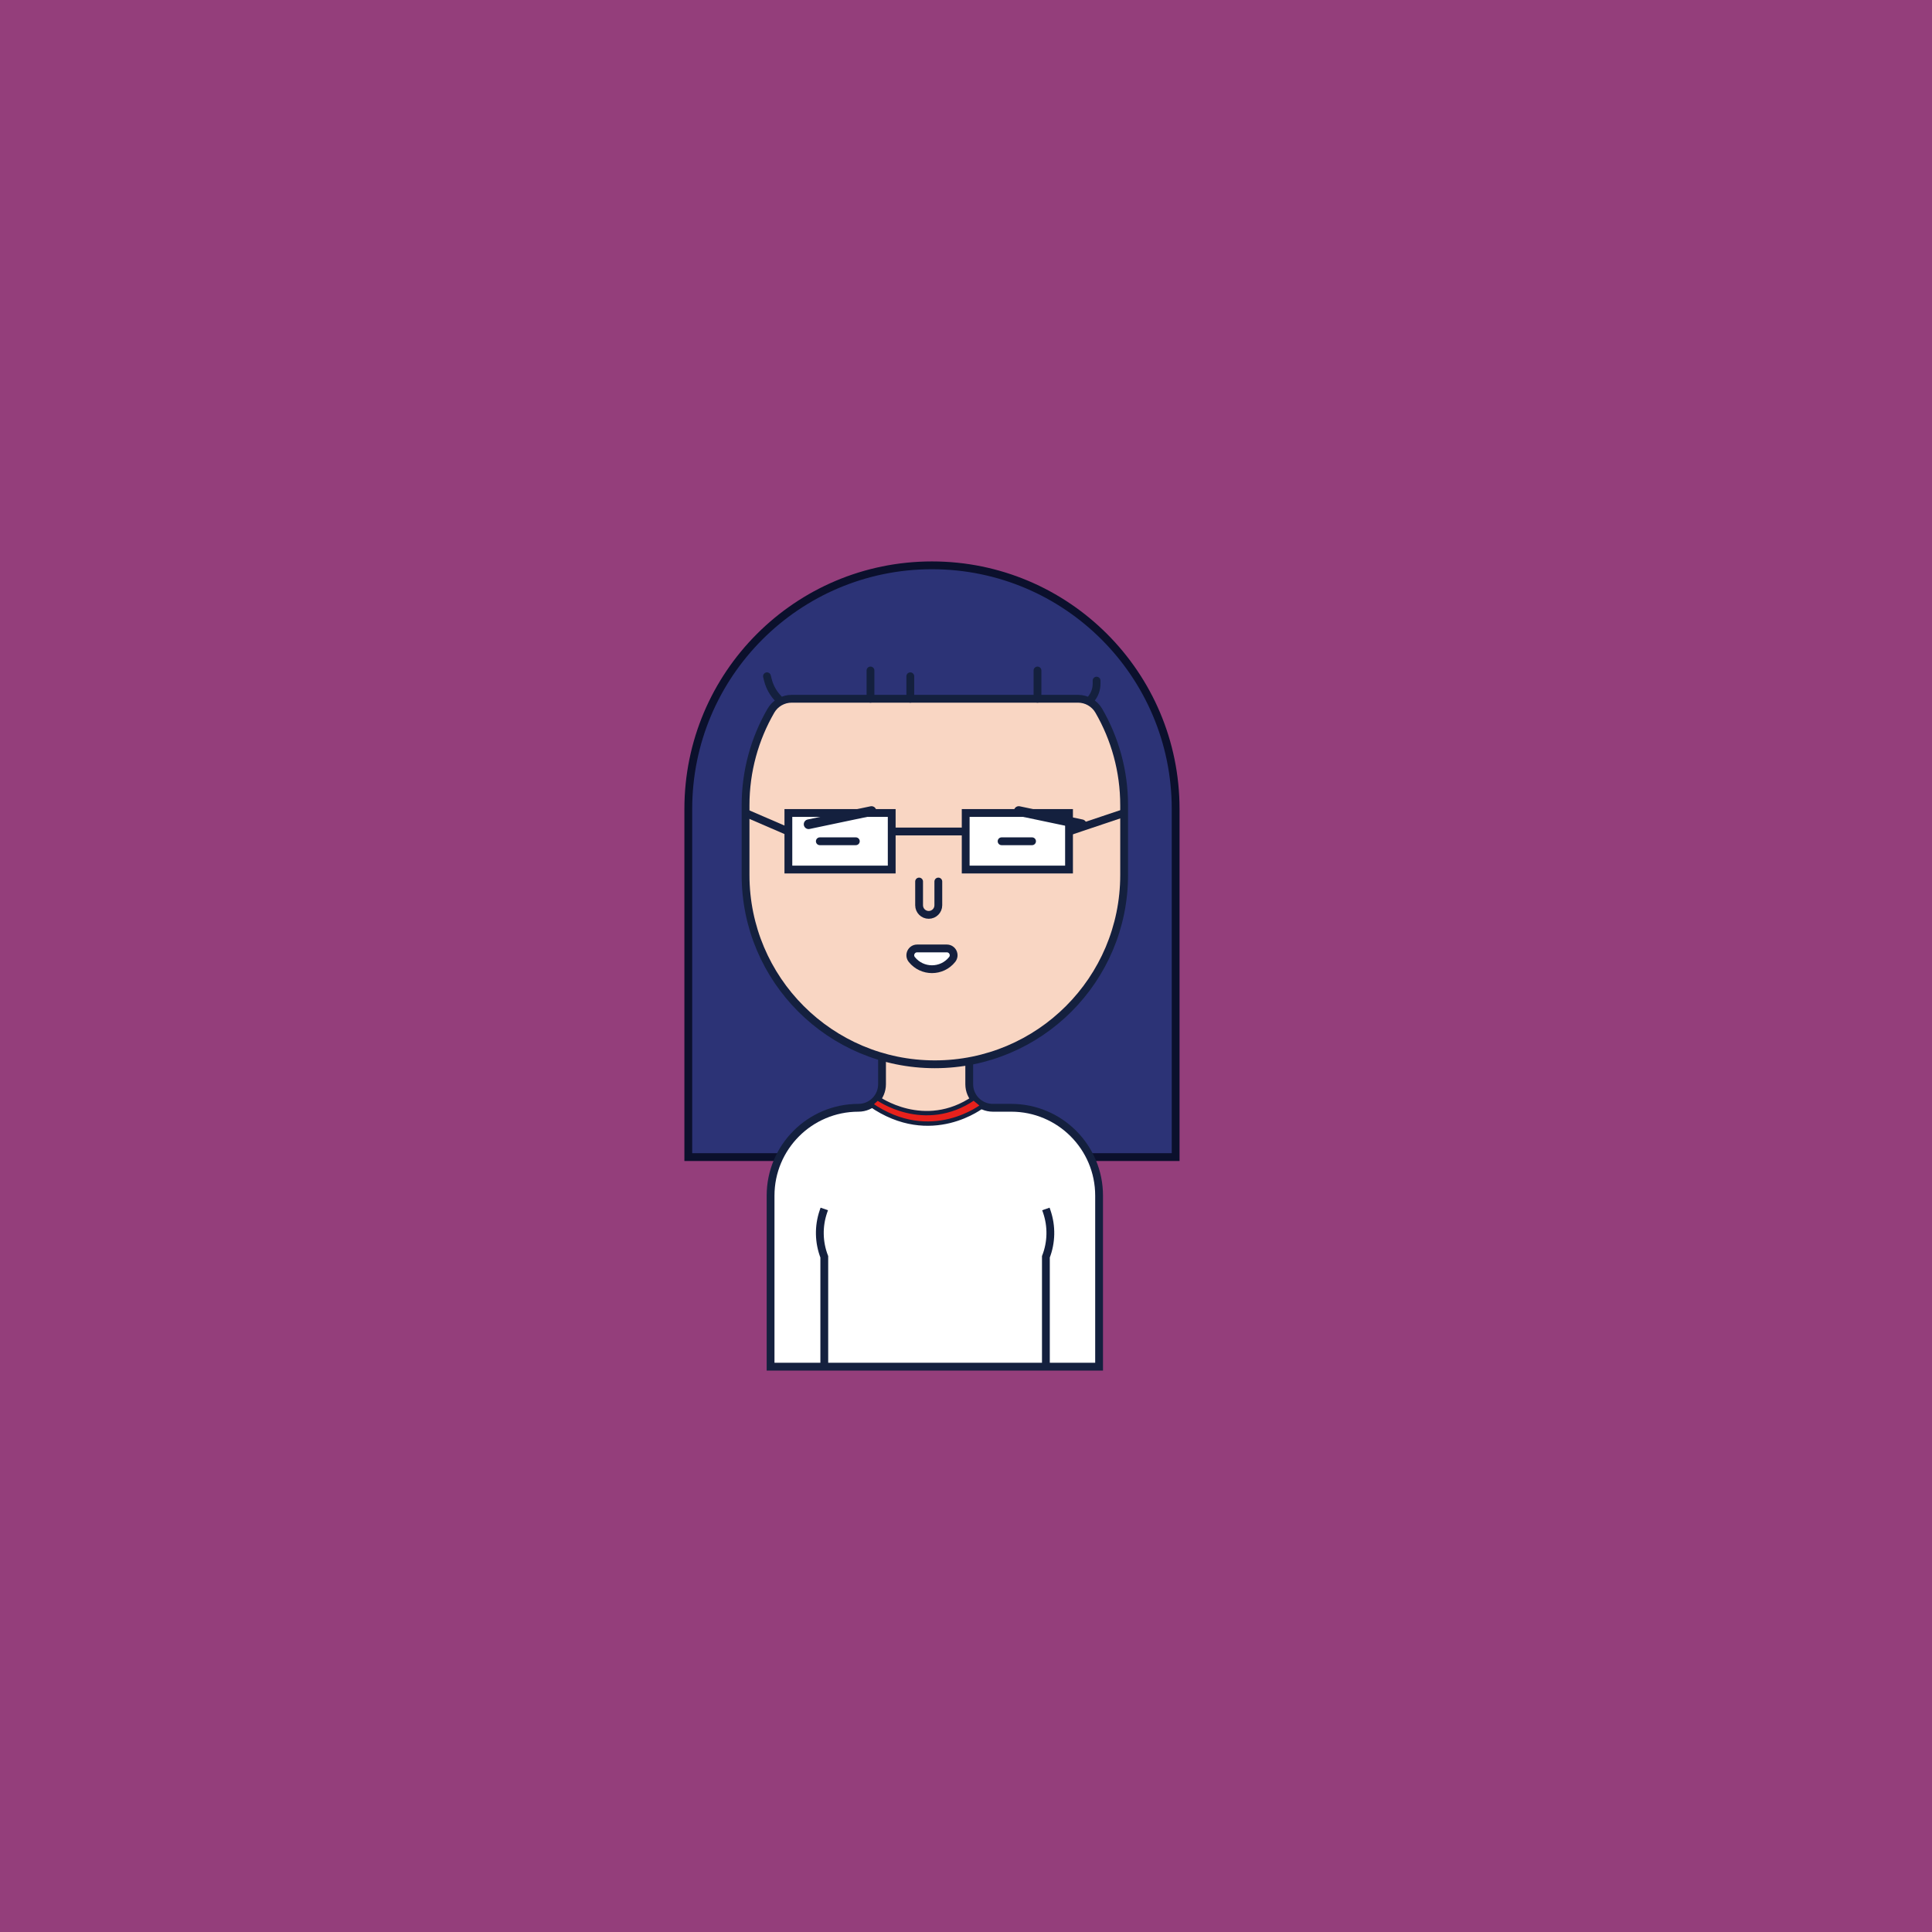 <?xml version="1.0" encoding="utf-8"?>
<!-- Generator: Adobe Illustrator 23.0.2, SVG Export Plug-In . SVG Version: 6.00 Build 0)  -->
<svg version="1.1" id="图层_1" xmlns="http://www.w3.org/2000/svg" xmlns:xlink="http://www.w3.org/1999/xlink" x="0px" y="0px"
	 viewBox="0 0 800 800" style="enable-background:new 0 0 800 800;" xml:space="preserve">
<style type="text/css">
	.st0{fill:#CECECE;}
	.st1{fill:#A8A8A8;}
	.st2{fill:#943E7B;}
	.st3{fill:#1C1D1D;stroke:#14203E;stroke-width:3.166;stroke-miterlimit:10;}
	.st4{fill:#F4DBD1;stroke:#000000;stroke-miterlimit:10;}
	.st5{fill:#B1DDDD;}
	.st6{fill:#9699C7;}
	.st7{fill:#412D35;}
	.st8{opacity:0.43;}
	.st9{fill:#FFFFFF;}
	.st10{fill:#040000;}
	.st11{fill:#6D2932;}
	.st12{fill:#431234;}
	.st13{fill:#C99C5D;}
	.st14{fill:#149793;}
	.st15{fill:none;stroke:#3A0C05;stroke-width:10;stroke-miterlimit:10;}
	.st16{fill:none;stroke:#C99C5D;stroke-width:5.541;stroke-miterlimit:10;}
	.st17{fill:none;stroke:#3A0C05;stroke-width:10.842;stroke-miterlimit:10;}
	.st18{fill:none;stroke:#C99C5D;stroke-width:6.071;stroke-miterlimit:10;}
	.st19{fill:#300A03;}
	.st20{fill:#0A0203;}
	.st21{fill:#BF2220;}
	.st22{fill:#EC662F;}
	.st23{fill:#323333;}
	.st24{fill:#FFFFFF;stroke:#323333;stroke-width:2.438;stroke-miterlimit:10;}
	.st25{fill:#F6C9B3;stroke:#323333;stroke-width:2.438;stroke-miterlimit:10;}
	.st26{fill:#F6C9B3;stroke:#323333;stroke-width:2.541;stroke-miterlimit:10;}
	.st27{fill:none;stroke:#323333;stroke-width:4.191;stroke-linecap:round;stroke-miterlimit:10;}
	.st28{fill:none;stroke:#323333;stroke-width:3;stroke-linecap:round;stroke-miterlimit:10;}
	.st29{fill:#F6C9B3;stroke:#323333;stroke-width:1.375;stroke-miterlimit:10;}
	.st30{fill:#5F7E99;}
	.st31{fill:none;stroke:#323333;stroke-width:2.681;stroke-linecap:round;stroke-miterlimit:10;}
	.st32{fill:#F6C9B3;stroke:#323333;stroke-width:2.243;stroke-miterlimit:10;}
	.st33{fill:#9598C6;stroke:#323333;stroke-width:2.438;stroke-miterlimit:10;}
	.st34{fill:#A4427C;stroke:#313333;stroke-width:2.396;stroke-miterlimit:10;}
	.st35{fill:#FFFFFF;stroke:#323333;stroke-width:4.191;stroke-miterlimit:10;}
	.st36{fill:none;stroke:#323333;stroke-width:4.191;stroke-miterlimit:10;}
	.st37{fill:none;stroke:#323333;stroke-width:2.632;stroke-linecap:round;stroke-miterlimit:10;}
	.st38{fill:#FFFFFF;stroke:#323333;stroke-width:1.828;stroke-linecap:round;stroke-miterlimit:10;}
	.st39{fill:#FFFFFF;stroke:#323333;stroke-width:2.267;stroke-linecap:round;stroke-miterlimit:10;}
	.st40{fill:#FFFFFF;stroke:#323333;stroke-width:1.673;stroke-linecap:round;stroke-miterlimit:10;}
	.st41{fill:#FFFFFF;stroke:#323333;stroke-width:1.375;stroke-linecap:round;stroke-miterlimit:10;}
	.st42{fill:#172D57;stroke:#323333;stroke-width:2.438;stroke-linecap:round;stroke-miterlimit:10;}
	.st43{fill:none;stroke:#323333;stroke-width:2.311;stroke-linecap:round;stroke-miterlimit:10;}
	.st44{fill:#040000;stroke:#323333;stroke-width:2.897;stroke-miterlimit:10;}
	.st45{fill:none;stroke:#323333;stroke-width:1.636;stroke-linecap:round;stroke-miterlimit:10;}
	.st46{fill:#ADADAD;stroke:#323333;stroke-width:2.897;stroke-miterlimit:10;}
	.st47{fill:#495E6B;}
	.st48{fill:#FDF0D8;stroke:#2F3030;stroke-width:2.675;stroke-miterlimit:10;}
	.st49{fill:#474747;stroke:#2F3030;stroke-width:1.345;stroke-miterlimit:10;}
	.st50{fill:#FFFFFF;stroke:#2F3030;stroke-width:2.675;stroke-miterlimit:10;}
	.st51{fill:#4A6EA8;stroke:#2F3030;stroke-width:2.159;stroke-miterlimit:10;}
	.st52{fill:#4A6EA8;stroke:#2F3030;stroke-width:2.675;stroke-miterlimit:10;}
	.st53{fill:#2F3030;stroke:#2F3030;stroke-width:2.675;stroke-miterlimit:10;}
	.st54{fill:#FFFFFF;stroke:#2F3030;stroke-width:2.111;stroke-miterlimit:10;}
	.st55{fill:#FFFFFF;stroke:#2F3030;stroke-width:1.338;stroke-miterlimit:10;}
	.st56{fill:#1F2E39;stroke:#2F3030;stroke-miterlimit:10;}
	.st57{fill:#E8BED8;stroke:#2F3030;stroke-width:2.955;stroke-miterlimit:10;}
	.st58{fill:#D774AA;stroke:#2F3030;stroke-width:2.955;stroke-miterlimit:10;}
	.st59{fill:#E0A0C6;stroke:#2F3030;stroke-width:2.955;stroke-miterlimit:10;}
	.st60{fill:#FDF0D8;stroke:#2F3030;stroke-width:2.955;stroke-miterlimit:10;}
	.st61{fill:#1F2E39;stroke:#2F3030;stroke-width:2.955;stroke-miterlimit:10;}
	.st62{fill:none;stroke:#2F3030;stroke-width:2.955;stroke-miterlimit:10;}
	.st63{fill:none;stroke:#2F3030;stroke-width:2.955;stroke-linecap:round;stroke-miterlimit:10;}
	.st64{fill:#2F3030;stroke:#2F3030;stroke-width:2.955;stroke-linecap:round;stroke-miterlimit:10;}
	.st65{fill:#FFFFFF;stroke:#2F3030;stroke-width:2.955;stroke-miterlimit:10;}
	.st66{fill:#D2599C;stroke:#2F3030;stroke-width:2.955;stroke-miterlimit:10;}
	.st67{fill:#264B7E;stroke:#2F3030;stroke-width:4;stroke-miterlimit:10;}
	.st68{fill:#073E68;stroke:#2F3030;stroke-width:4;stroke-miterlimit:10;}
	.st69{fill:#F2C9B3;stroke:#2F3030;stroke-width:4;stroke-miterlimit:10;}
	.st70{fill:#F2C9B3;}
	.st71{fill:none;stroke:#2F3030;stroke-width:4;stroke-miterlimit:10;}
	.st72{fill:#F2C9B3;stroke:#2F3030;stroke-width:4;stroke-linecap:round;stroke-miterlimit:10;}
	.st73{fill:#050101;}
	.st74{fill:#533937;stroke:#000000;stroke-width:2.583;stroke-miterlimit:10;}
	.st75{fill:#FFFFFF;stroke:#2F3030;stroke-width:2.583;stroke-miterlimit:10;}
	.st76{fill:none;stroke:#040000;stroke-width:2.583;stroke-linecap:round;stroke-miterlimit:10;}
	.st77{fill:#FFFFFF;stroke:#060404;stroke-width:2.583;stroke-linecap:round;stroke-miterlimit:10;}
	.st78{fill:#987367;stroke:#000000;stroke-width:4;stroke-miterlimit:10;}
	.st79{fill:#FFFFFF;stroke:#000000;stroke-width:4;stroke-miterlimit:10;}
	.st80{fill:#F4DBD1;stroke:#000000;stroke-width:4;stroke-miterlimit:10;}
	.st81{fill:#F4DBD1;}
	.st82{fill:none;stroke:#000000;stroke-width:4;stroke-miterlimit:10;}
	.st83{fill:none;stroke:#000000;stroke-width:4;stroke-linecap:round;stroke-miterlimit:10;}
	.st84{fill:none;stroke:#DE322F;stroke-width:4;stroke-linecap:round;stroke-miterlimit:10;}
	.st85{fill:#D8A986;stroke:#14203E;stroke-width:3.659;stroke-miterlimit:10;}
	.st86{fill:#9CA9CD;stroke:#14203E;stroke-width:3.659;stroke-miterlimit:10;}
	.st87{fill:#D8A986;}
	.st88{fill:#E71F19;stroke:#14203E;stroke-width:3.659;stroke-miterlimit:10;}
	.st89{fill:#394981;stroke:#14203E;stroke-width:3.659;stroke-miterlimit:10;}
	.st90{fill:#14203E;}
	.st91{fill:none;stroke:#14203E;stroke-width:2.744;stroke-linecap:round;stroke-miterlimit:10;}
	.st92{fill:none;stroke:#14203E;stroke-width:2.212;stroke-linecap:round;stroke-miterlimit:10;}
	.st93{fill:#FFFFFF;stroke:#14203E;stroke-width:2.212;stroke-linecap:round;stroke-miterlimit:10;}
	.st94{fill:#9CA9CD;}
	.st95{fill:#9CA9CD;stroke:#14203E;stroke-width:3.659;stroke-linecap:round;stroke-miterlimit:10;}
	.st96{fill:none;stroke:#14203E;stroke-width:2.896;stroke-miterlimit:10;}
	.st97{fill:#2C3376;stroke:#0B102C;stroke-width:3.232;stroke-miterlimit:10;}
	.st98{fill:#F9D6C3;}
	.st99{fill:none;stroke:#14203E;stroke-width:3.232;stroke-miterlimit:10;}
	.st100{fill:#F9D6C3;stroke:#14203E;stroke-width:3.232;stroke-miterlimit:10;}
	.st101{fill:#E7211C;stroke:#14203E;stroke-width:1.802;stroke-miterlimit:10;}
	.st102{fill:#FFFFFF;stroke:#14203E;stroke-width:3.232;stroke-miterlimit:10;}
	.st103{fill:#FFFFFF;stroke:#14203E;stroke-width:3.232;stroke-linecap:round;stroke-miterlimit:10;}
	.st104{fill:none;stroke:#14203E;stroke-width:3.232;stroke-linecap:round;stroke-miterlimit:10;}
	.st105{fill:none;stroke:#14203E;stroke-width:4;stroke-linecap:round;stroke-miterlimit:10;}
	.st106{fill:#5B3719;stroke:#14203E;stroke-width:2.878;stroke-miterlimit:10;}
	.st107{fill:#EAC3A2;stroke:#14203E;stroke-width:2.878;stroke-miterlimit:10;}
	.st108{fill:#5B3719;}
	.st109{fill:#D65D37;stroke:#14203E;stroke-width:2.878;stroke-miterlimit:10;}
	.st110{fill:#FFFFFF;stroke:#14203E;stroke-width:2.878;stroke-miterlimit:10;}
	.st111{fill:none;stroke:#14203E;stroke-width:2.878;stroke-linecap:round;stroke-miterlimit:10;}
	.st112{fill:#FFFFFF;stroke:#101722;stroke-width:4.779;stroke-miterlimit:10;}
	.st113{fill:#E71F19;stroke:#101722;stroke-width:2.772;stroke-miterlimit:10;}
	.st114{fill:#252525;}
	.st115{fill:#F3CAAE;stroke:#101722;stroke-width:2.772;stroke-miterlimit:10;}
	.st116{fill:#FFFFFF;stroke:#101722;stroke-width:3.311;stroke-miterlimit:10;}
	.st117{fill:none;stroke:#101722;stroke-width:2.772;stroke-miterlimit:10;}
	.st118{fill:none;stroke:#252525;stroke-width:0.693;stroke-miterlimit:10;}
	.st119{fill:none;stroke:#2F3030;stroke-width:2.772;stroke-miterlimit:10;}
</style>
<rect x="0" class="st2" width="800" height="800"/>
<g>
	<path class="st97" d="M486.81,479.13h-201.8V334.99c0-55.73,45.17-100.9,100.9-100.9h0c55.73,0,100.9,45.17,100.9,100.9V479.13z"/>
	<path class="st9" d="M361.74,456.31c-1.62,1.53-3.75,2.4-5.97,2.42c-4.57,0.05-13.12,0.98-20.3,6.53
		c-10.36,8.01-13.17,11.44-14.69,18.83c-1.52,7.39-1.69,13.5-1.69,27.77c0,14.26,0,30.48,0,34.08c0,3.6,0,19.97,0,19.97h136.03
		v-69.82c0,0,0.68-23.42-19.25-33.1c-9.72-3.52-26.56-4.45-26.56-4.45l-4.48-1.33c0,0-19.07,3.3-26.73,3.3
		S361.74,456.31,361.74,456.31L361.74,456.31z"/>
	<path class="st98" d="M364.74,435.06l0.43,15l-3.82,7.88l13.08,3.47h16.89l9.46-2.7l2.45-4.01c0,0-3.12-7.92-2-18.51
		C402.35,425.6,364.74,435.06,364.74,435.06z"/>
	<path class="st99" d="M401.34,448.94v-22.66h-36.11v22.66c0,5.4-4.37,9.77-9.77,9.77h0c-20.09,0-36.38,16.29-36.38,36.38v70.82
		h136.03v-70.82c0-20.09-16.29-36.38-36.38-36.38h-7.62C405.72,458.71,401.34,454.33,401.34,448.94z"/>
	<path class="st100" d="M327.83,289.34c-3.55,0-6.84,1.88-8.62,4.96c-6.67,11.53-10.49,24.91-10.49,39.19v28.83
		c0,43.29,35.09,78.38,78.38,78.38h0c43.29,0,78.38-35.09,78.38-78.38v-28.83c0-14.28-3.82-27.66-10.49-39.19
		c-1.78-3.07-5.07-4.96-8.62-4.96H327.83z"/>
	<path class="st101" d="M363.35,454.7c0,0,19.34,14.01,39.87,0l3.79,3.11c0,0-21.35,17.08-46.56-0.47L363.35,454.7z"/>
	<path class="st99" d="M341.32,500.6l-0.37,1.07c-2.09,6.1-1.96,12.74,0.37,18.75l0,0v45.49"/>
	<path class="st99" d="M433.08,500.6l0.37,1.07c2.09,6.1,1.96,12.74-0.37,18.75l0,0v45.49"/>
	<rect x="326.45" y="336.64" class="st102" width="42.79" height="23.42"/>
	<rect x="399.87" y="336.64" class="st102" width="42.79" height="23.42"/>
	<line class="st102" x1="326.45" y1="344.3" x2="308.72" y2="336.64"/>
	<line class="st102" x1="442.66" y1="344.3" x2="465.47" y2="336.64"/>
	<line class="st102" x1="369.24" y1="344.3" x2="399.87" y2="344.3"/>
	<line class="st103" x1="339.47" y1="348.35" x2="354.38" y2="348.35"/>
	<line class="st103" x1="414.74" y1="348.35" x2="427.35" y2="348.35"/>
	<path class="st104" d="M380.58,365.02v9.83c0,2.2,1.78,3.98,3.98,3.98l0,0c2.2,0,3.98-1.78,3.98-3.98v-9.83"/>
	<path class="st103" d="M379.76,392.73h12.3c2.36,0,3.68,2.73,2.2,4.58h0c-4.28,5.35-12.42,5.35-16.7,0l0,0
		C376.08,395.47,377.4,392.73,379.76,392.73z"/>
	<path class="st104" d="M317.59,280.03l0.38,1.51c0.73,2.94,2.24,5.64,4.37,7.8l0,0"/>
	<path class="st104" d="M454.07,281.83v1.32c0,2.26-0.78,4.44-2.2,6.19l0,0"/>
	<line class="st104" x1="360.45" y1="277.63" x2="360.45" y2="289.34"/>
	<line class="st104" x1="376.94" y1="280.03" x2="376.94" y2="289.34"/>
	<line class="st104" x1="429.6" y1="277.63" x2="429.6" y2="289.34"/>
</g>
<line class="st105" x1="334.83" y1="341.3" x2="360.87" y2="335.83"/>
<line class="st105" x1="447.89" y1="341.3" x2="421.85" y2="335.83"/>
</svg>

